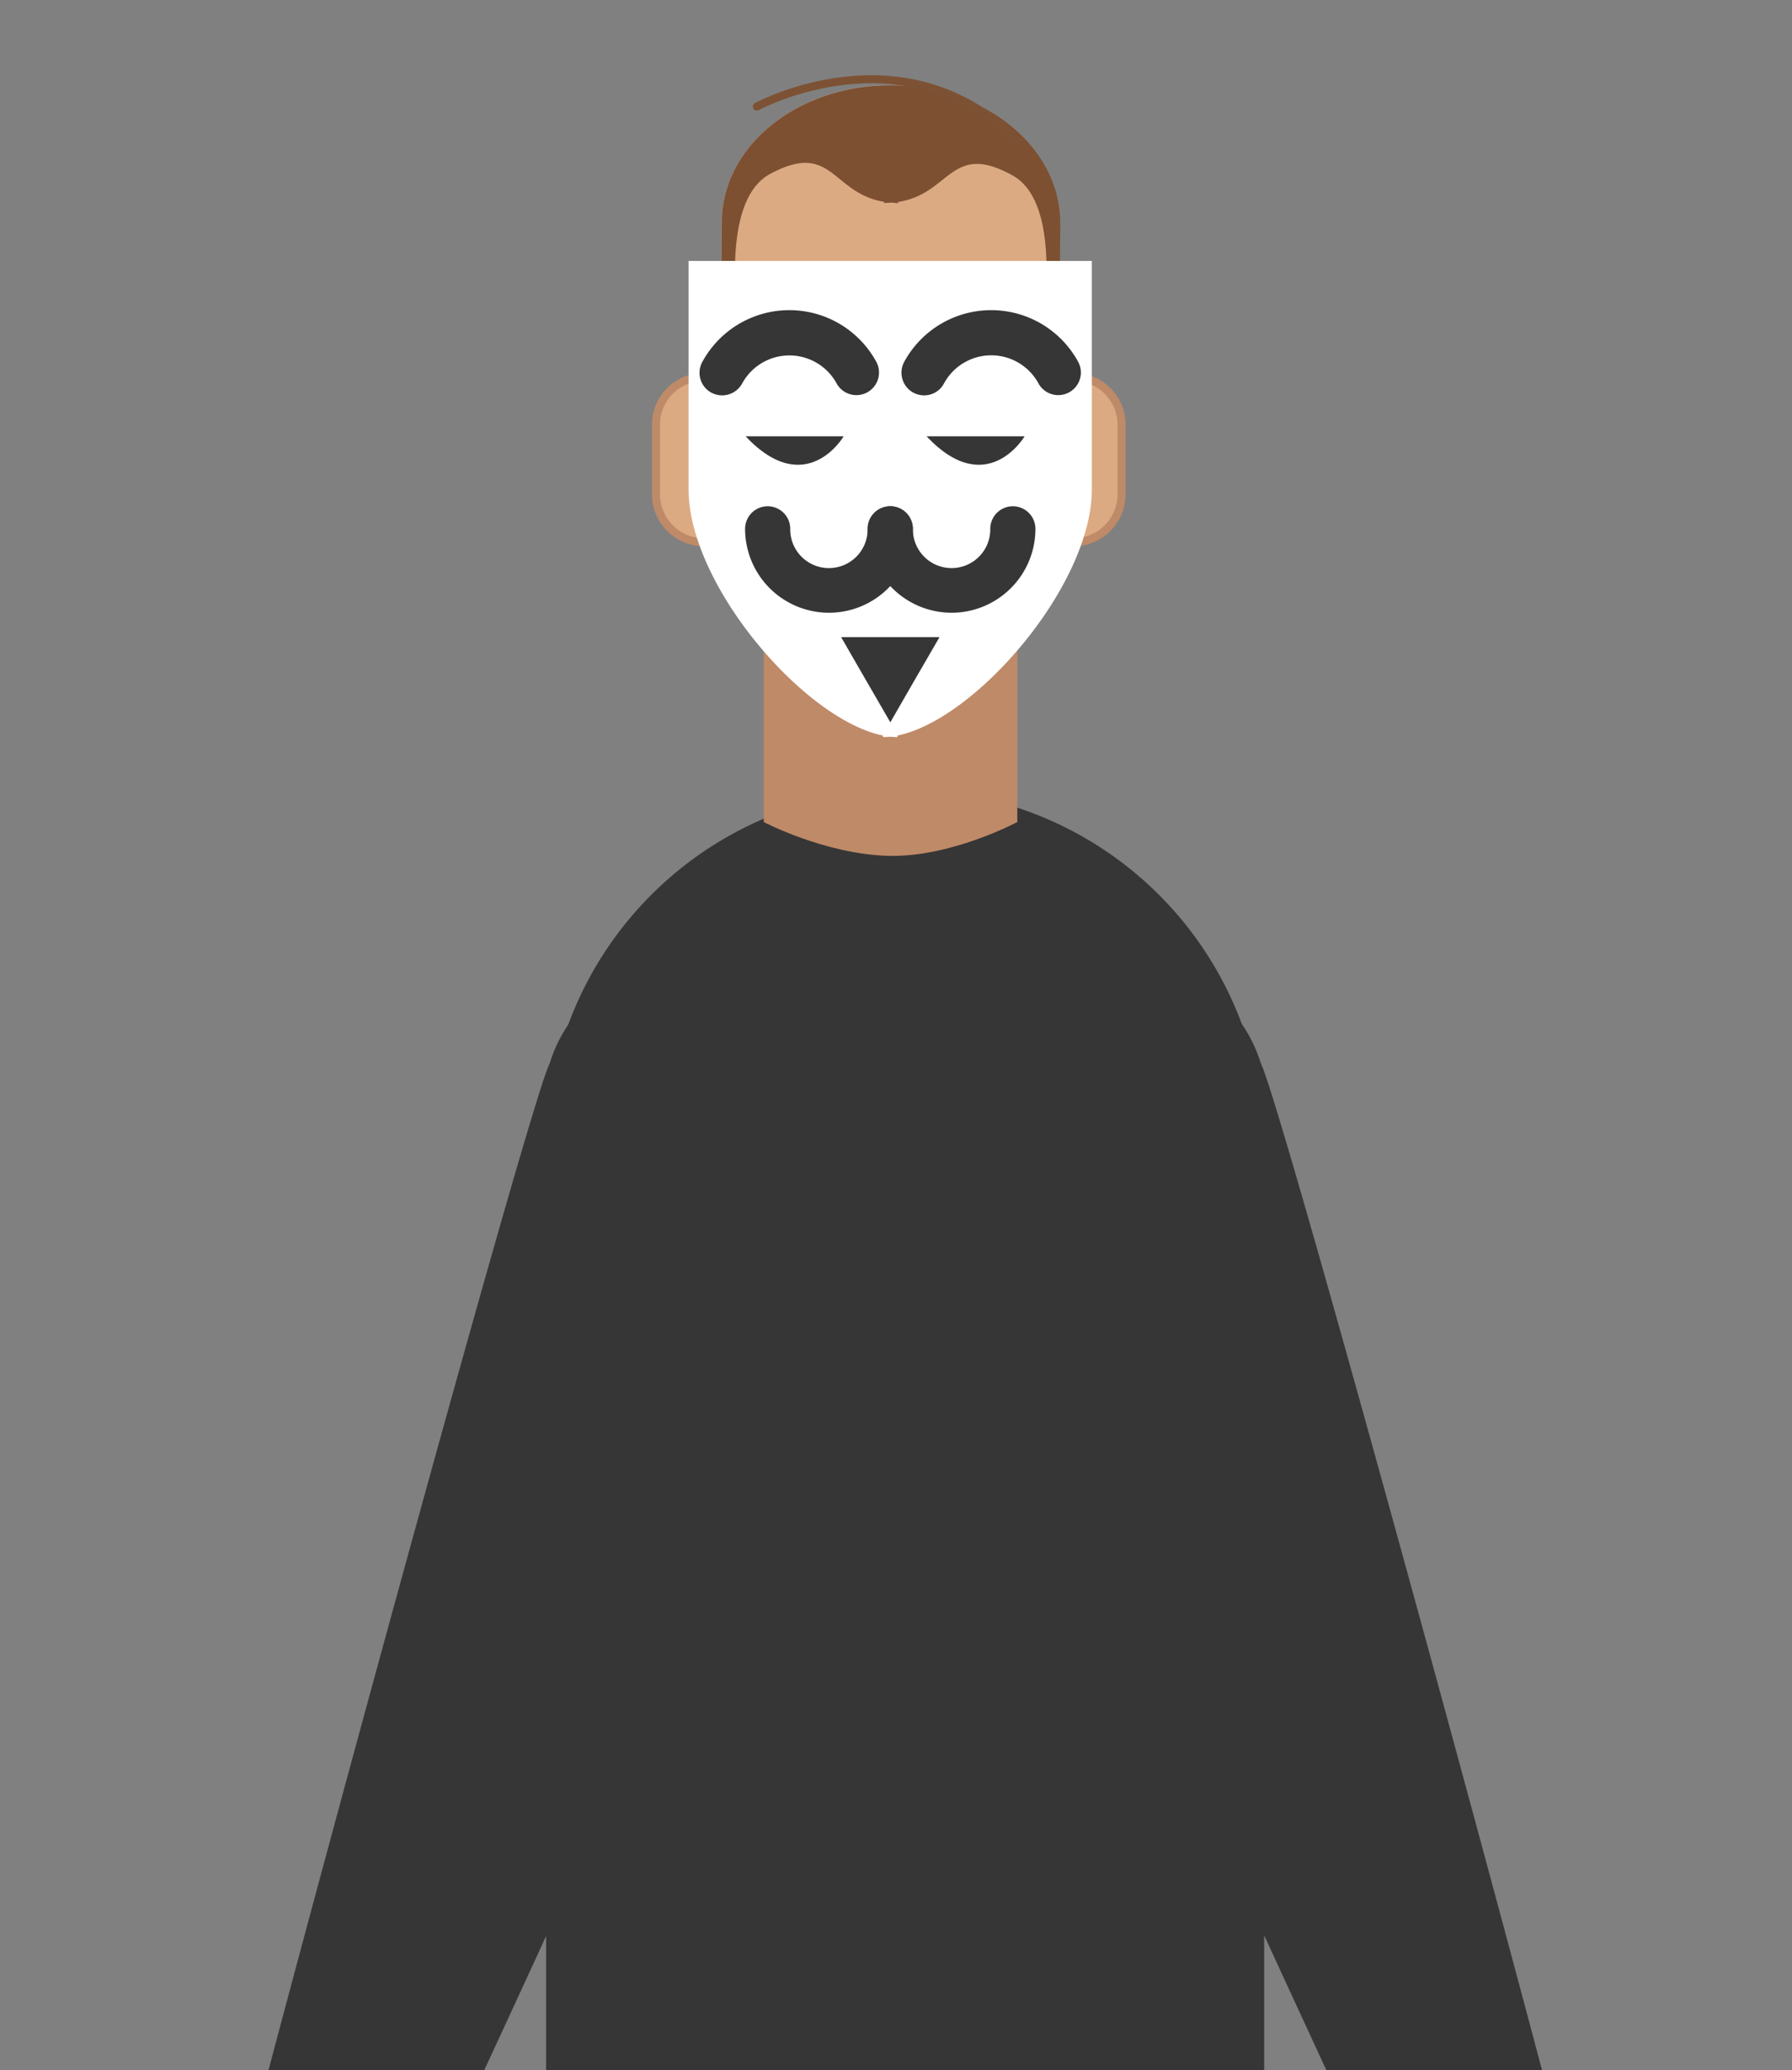 <svg xmlns="http://www.w3.org/2000/svg" xmlns:xlink="http://www.w3.org/1999/xlink" width="222.773" height="257.391" viewBox="0 0 222.773 257.391">
  <rect x="0" y="0" width="222.773" height="257.391" fill="#808080" stroke="none"/>
  <defs>
    <clipPath id="clip-path">
      <rect id="Rectangle_336" data-name="Rectangle 336" width="222.773" height="257.391"/>
    </clipPath>
  </defs>
  <g id="Group_673" data-name="Group 673" transform="translate(-6.9)">
    <g id="Group_668" data-name="Group 668" transform="translate(6.9)">
      <g id="Group_649" data-name="Group 649" clip-path="url(#clip-path)">
        <path id="Path_1720" data-name="Path 1720" d="M118.64,181.168l1.087,35.688h7.559l1.087-16.222,2.158,31.373,7.576,1.071,5.4-24.868L129.46,167.12Z" transform="translate(62.622 103.978)" fill="#dcaa82"/>
      </g>
      <g id="Group_650" data-name="Group 650" clip-path="url(#clip-path)">
        <path id="Path_1721" data-name="Path 1721" d="M43.508,181.168l-1.071,35.688H34.862l-1.087-16.222-2.157,31.373-7.576,1.071-5.4-24.868L32.7,167.12Z" transform="translate(0.404 103.978)" fill="#dcaa82"/>
      </g>
      <g id="Group_651" data-name="Group 651" clip-path="url(#clip-path)">
        <path id="Path_1722" data-name="Path 1722" d="M160.866,235.011l-18.7,6.862C132.073,221.5,83.31,114.646,78.9,102.609l-.292-.86c-3.634-8.727.146-18.574,7.592-24.17a21.944,21.944,0,0,1,5.759-3.147l.032-.016.032-.016a22,22,0,0,1,6.424-1.314c9.311-.552,18.558,4.542,21.413,13.545l.341.844C124.627,99.511,155.416,212.95,160.866,235.011Z" transform="translate(36.844 45.447)" fill="#363636"/>
      </g>
      <g id="Group_652" data-name="Group 652" clip-path="url(#clip-path)">
        <path id="Path_1723" data-name="Path 1723" d="M30.53,405.229l21.121,4.25c9.036-31.422,53.645-200.225,57.3-218.345l.227-1.281c3.115-13.253-1.979-25.971-10.674-31.681a18.265,18.265,0,0,0-6.6-2.758l-.049-.016H91.8a18.084,18.084,0,0,0-7.17,0c-10.22,1.9-19.823,11.663-22.062,25.1l-.276,1.282C58.675,199.894,34.326,372.753,30.53,405.229Z" transform="translate(7.802 96.461)" fill="#0014a0"/>
      </g>
      <g id="Group_653" data-name="Group 653" clip-path="url(#clip-path)">
        <path id="Path_1724" data-name="Path 1724" d="M132.07,405.833,110.462,408.2c-6.278-32.395-34.7-200.663-36.742-219.188l-.114-1.314c-1.947-13.594,4.3-25.922,13.561-30.886a18.787,18.787,0,0,1,6.878-2.19h.1a18.574,18.574,0,0,1,7.2.633c10.106,2.823,18.9,13.5,19.953,27.188l.178,1.314C123.488,202.3,131.161,372.854,132.07,405.833Z" transform="translate(34.382 96.133)" fill="#0014a0"/>
      </g>
      <g id="Group_654" data-name="Group 654" clip-path="url(#clip-path)">
        <path id="Path_1725" data-name="Path 1725" d="M138.018,234.158v-129a44.634,44.634,0,1,0-89.268,0v129Z" transform="translate(19.138 37.654)" fill="#363636"/>
      </g>
      <g id="Group_655" data-name="Group 655" clip-path="url(#clip-path)">
        <path id="Path_1726" data-name="Path 1726" d="M95.98,343.222V309.27h21.737l50.255,29.88v4.072H128.586l-10.869-5.775-2.709,5.775Z" transform="translate(48.523 192.42)" fill="#363636"/>
      </g>
      <g id="Group_656" data-name="Group 656" clip-path="url(#clip-path)">
        <path id="Path_1727" data-name="Path 1727" d="M71.976,343.222V309.27H50.255L0,339.15v4.072H39.386l10.869-5.775,2.709,5.775Z" transform="translate(-11.193 192.42)" fill="#363636"/>
      </g>
      <g id="Group_657" data-name="Group 657" clip-path="url(#clip-path)">
        <path id="Path_1728" data-name="Path 1728" d="M23.77,235.011l18.72,6.862c10.09-20.375,58.836-127.227,63.232-139.264l.292-.86c3.634-8.727-.146-18.574-7.592-24.17a21.944,21.944,0,0,0-5.759-3.147l-.032-.016L92.6,74.4a22,22,0,0,0-6.424-1.314c-9.311-.552-18.541,4.542-21.4,13.545l-.341.844C60.009,99.511,29.221,212.95,23.77,235.011Z" transform="translate(3.596 45.447)" fill="#363636"/>
      </g>
      <g id="Group_658" data-name="Group 658" clip-path="url(#clip-path)">
        <path id="Path_1729" data-name="Path 1729" d="M85.49,34.866a5.978,5.978,0,0,1,5.97-5.986h0a5.968,5.968,0,0,1,5.97,5.986v8.6a5.988,5.988,0,0,1-5.97,5.986h0a5.968,5.968,0,0,1-5.97-5.986" transform="translate(41.997 17.968)" fill="#dcaa82" stroke="#bf8a68" stroke-miterlimit="10" stroke-width="1"/>
      </g>
      <g id="Group_659" data-name="Group 659" clip-path="url(#clip-path)">
        <path id="Path_1730" data-name="Path 1730" d="M69.109,34.866a5.978,5.978,0,0,0-5.97-5.986h0a5.968,5.968,0,0,0-5.97,5.986v8.6a5.988,5.988,0,0,0,5.97,5.986h0a5.978,5.978,0,0,0,5.97-5.986" transform="translate(24.377 17.968)" fill="#dcaa82" stroke="#bf8a68" stroke-miterlimit="10" stroke-width="1"/>
      </g>
      <g id="Group_660" data-name="Group 660" clip-path="url(#clip-path)">
        <path id="Path_1731" data-name="Path 1731" d="M96.949,77.634s-8.322,4.461-16.173,4.2-15.346-4.2-15.346-4.2V39.48H96.949Z" transform="translate(29.516 24.563)" fill="#bf8a68"/>
      </g>
      <g id="Group_661" data-name="Group 661" clip-path="url(#clip-path)">
        <path id="Path_1732" data-name="Path 1732" d="M104.179,65.885V24.26c.016-.227,0-.47,0-.7,0-9.409-9.425-17.033-20.991-17.033S62.213,14.154,62.213,23.563c0,.292-.016.584,0,.892v41.43a6.089,6.089,0,0,0,2.466,5.094c.276.227.568.438.876.649,3.974,2.466,8.273,4.931,12.491,7.024a11.07,11.07,0,0,0,1.574.649,10.862,10.862,0,0,0,7.121,0,11.07,11.07,0,0,0,1.574-.649c4.218-2.093,8.533-4.558,12.507-7.024a7.206,7.206,0,0,0,.876-.649A6.1,6.1,0,0,0,104.179,65.885Z" transform="translate(27.509 4.063)" fill="#dcaa82"/>
      </g>
      <g id="Group_662" data-name="Group 662" clip-path="url(#clip-path)">
        <path id="Path_1733" data-name="Path 1733" d="M75.525,46a.879.879,0,0,1-.925-.844V29.194a.879.879,0,0,1,.925-.844.889.889,0,0,1,.925.844V45.156A.9.9,0,0,1,75.525,46Z" transform="translate(35.221 17.639)" fill="#bf8a68"/>
      </g>
      <g id="Group_663" data-name="Group 663" clip-path="url(#clip-path)">
        <path id="Path_1734" data-name="Path 1734" d="M83.439,6.54h-.1c-11.566-.065-21.007,7.511-21.072,16.9,0,.292-.016.584,0,.892l-.13,22.4,4.055.016s-6.343-24.641,2.06-29.183c7.77-4.2,7.64,2.385,14.178,3.455v.146c.308,0,.584-.032.876-.049.292.016.552.065.876.065v-.146c6.554-.99,6.5-7.576,14.227-3.293,8.354,4.639,1.736,29.215,1.736,29.215l4.055.016.13-22.4a8.184,8.184,0,0,0,0-.892C104.365,14.278,95.005,6.605,83.439,6.54Z" transform="translate(27.469 4.069)" fill="#7d5032"/>
      </g>
      <g id="Group_664" data-name="Group 664" clip-path="url(#clip-path)">
        <path id="Path_1735" data-name="Path 1735" d="M68.54,42.285,90.975,38.23S82.6,51.207,68.54,42.285Z" transform="translate(31.451 23.786)" fill="#e0c690"/>
      </g>
      <g id="Group_665" data-name="Group 665" clip-path="url(#clip-path)">
        <path id="Path_1736" data-name="Path 1736" d="M71.71,46.634A34.892,34.892,0,0,1,84.136,43.39" transform="translate(33.423 26.996)" fill="none" stroke="#bf8a68" stroke-linecap="round" stroke-miterlimit="10" stroke-width="1"/>
      </g>
      <g id="Group_666" data-name="Group 666" clip-path="url(#clip-path)">
        <path id="Path_1737" data-name="Path 1737" d="M77.37,27.647a13.612,13.612,0,0,0,8.646-1.087" transform="translate(36.945 16.525)" fill="none" stroke="#bf8a68" stroke-linecap="round" stroke-miterlimit="10" stroke-width="1"/>
      </g>
      <g id="Group_667" data-name="Group 667" clip-path="url(#clip-path)">
        <path id="Path_1738" data-name="Path 1738" d="M76.186,27.807A13.612,13.612,0,0,1,67.54,26.72" transform="translate(30.829 16.625)" fill="none" stroke="#bf8a68" stroke-linecap="round" stroke-miterlimit="10" stroke-width="1"/>
      </g>
    </g>
    <g id="Group_672" data-name="Group 672" transform="translate(92.502 32.444)">
      <g id="Group_671" data-name="Group 671">
        <path id="Path_1739" data-name="Path 1739" d="M87.458,20H59.67V48.388c0,11.923,14.4,28.631,24.154,30.61v.195a8.754,8.754,0,0,0,.908-.049,8.522,8.522,0,0,0,.908.049V79C95.39,77.019,109.8,60.311,109.8,48.388V20Z" transform="translate(-59.67 -20)" fill="#fff"/>
        <g id="Group_669" data-name="Group 669" transform="translate(7.024 30.497)">
          <path id="Path_1740" data-name="Path 1740" d="M74.431,52.037A10.433,10.433,0,0,1,64,41.606a2.806,2.806,0,0,1,5.613,0,4.81,4.81,0,1,0,9.619,0,2.806,2.806,0,0,1,5.613,0A10.419,10.419,0,0,1,74.431,52.037Z" transform="translate(-64 -38.8)" fill="#363636"/>
          <path id="Path_1741" data-name="Path 1741" d="M83.831,52.037A10.433,10.433,0,0,1,73.4,41.606a2.806,2.806,0,0,1,5.613,0,4.81,4.81,0,1,0,9.619,0,2.806,2.806,0,0,1,5.613,0A10.43,10.43,0,0,1,83.831,52.037Z" transform="translate(-58.152 -38.8)" fill="#363636"/>
        </g>
        <g id="Group_670" data-name="Group 670" transform="translate(1.358 6.116)">
          <path id="Path_1742" data-name="Path 1742" d="M63.318,34.363a2.861,2.861,0,0,1-1.346-.341,2.807,2.807,0,0,1-1.119-3.812,12.31,12.31,0,0,1,21.624-.032,2.809,2.809,0,1,1-4.931,2.693A6.688,6.688,0,0,0,65.8,32.9,2.843,2.843,0,0,1,63.318,34.363Z" transform="translate(-60.507 -23.77)" fill="#363636"/>
          <path id="Path_1743" data-name="Path 1743" d="M78.8,34.363a2.909,2.909,0,0,1-1.346-.341,2.827,2.827,0,0,1-1.136-3.812,12.31,12.31,0,0,1,21.624-.032,2.809,2.809,0,0,1-4.931,2.693,6.68,6.68,0,0,0-11.745.016A2.783,2.783,0,0,1,78.8,34.363Z" transform="translate(-50.878 -23.77)" fill="#363636"/>
        </g>
        <path id="Path_1744" data-name="Path 1744" d="M77.476,48.83h6.116l-3.066,5.288-3.05,5.3-3.066-5.3L71.36,48.83Z" transform="translate(-52.397 -2.063)" fill="#363636"/>
      </g>
      <path id="Path_1745" data-name="Path 1745" d="M64.04,33.44H76.223C76.239,33.44,71.551,41.4,64.04,33.44Z" transform="translate(-56.951 -11.638)" fill="#363636"/>
      <path id="Path_1746" data-name="Path 1746" d="M77.91,33.44H90.093S85.4,41.4,77.91,33.44Z" transform="translate(-48.322 -11.638)" fill="#363636"/>
    </g>
    <path id="Path_1747" data-name="Path 1747" d="M64.9,9.473S83.279-.536,97.344,13.8" transform="translate(36.086 3.78)" fill="none" stroke="#7d5234" stroke-linecap="round" stroke-miterlimit="10" stroke-width="1"/>
  </g>
</svg>
